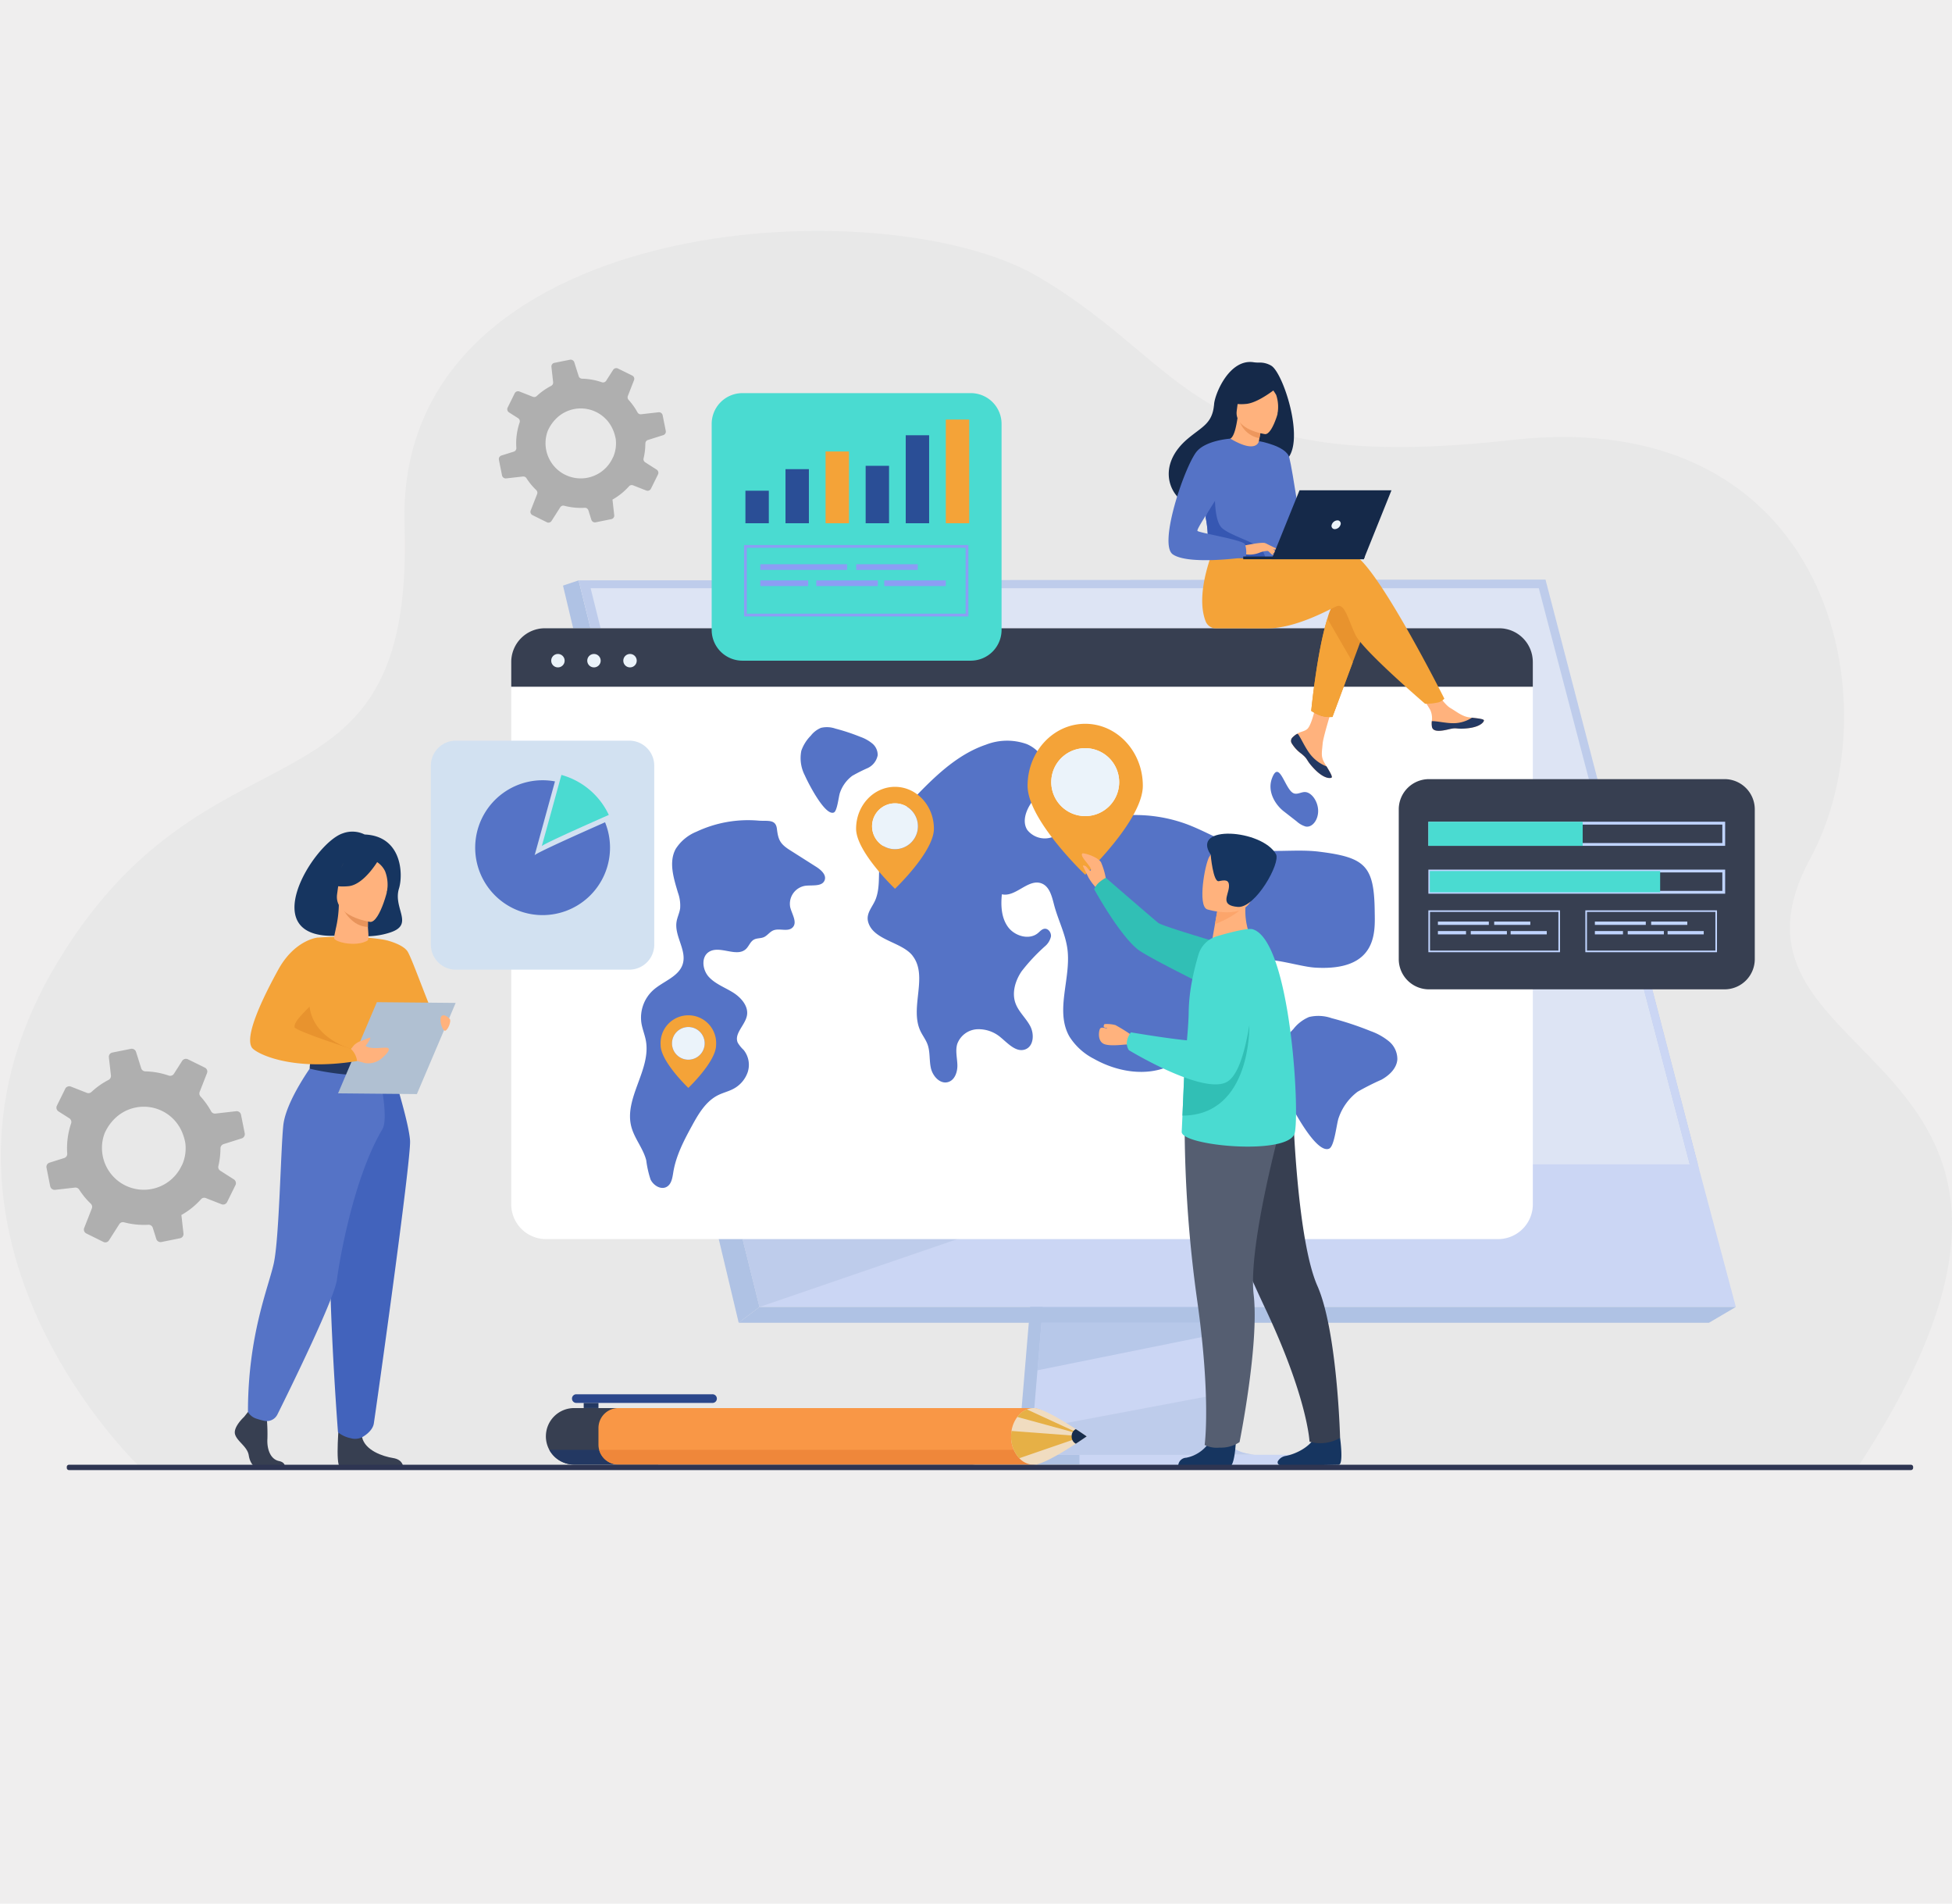 <svg xmlns="http://www.w3.org/2000/svg" xmlns:xlink="http://www.w3.org/1999/xlink" width="401" height="391" viewBox="0 0 401 391">
  <defs>
    <clipPath id="clip-path">
      <rect id="Rectángulo_363241" data-name="Rectángulo 363241" width="400.824" height="254.512" fill="none"/>
    </clipPath>
    <clipPath id="clip-path-3">
      <rect id="Rectángulo_363215" data-name="Rectángulo 363215" width="240.934" height="181.807" fill="none"/>
    </clipPath>
    <clipPath id="clip-path-4">
      <rect id="Rectángulo_363214" data-name="Rectángulo 363214" width="40.812" height="9.768" fill="none"/>
    </clipPath>
  </defs>
  <g id="Grupo_1033334" data-name="Grupo 1033334" transform="translate(8086 -10234)">
    <rect id="Rectángulo_361884" data-name="Rectángulo 361884" width="401" height="391" transform="translate(-8086 10234)" fill="#efeeee"/>
    <g id="Grupo_1028250" data-name="Grupo 1028250" transform="translate(-8085.824 10281.42)">
      <g id="Grupo_1028249" data-name="Grupo 1028249" clip-path="url(#clip-path)">
        <g id="Grupo_1028248" data-name="Grupo 1028248">
          <g id="Grupo_1028247" data-name="Grupo 1028247" clip-path="url(#clip-path)">
            <path id="Trazado_770720" data-name="Trazado 770720" d="M28.737,254.056S-21.19,207.179,10.573,152.028,85,124.612,82.932,60.421s98.11-69.706,130-51.094,31.694,41.03,97.52,33.613,78.4,54.411,61.276,85.922c-24.3,44.709,67.437,37.335,9.634,125.193Z" transform="translate(0 0)" fill="#e8e8e8"/>
            <g id="Grupo_1028246" data-name="Grupo 1028246" transform="translate(115.484 71.613)" opacity="0.5">
              <g id="Grupo_1028245" data-name="Grupo 1028245">
                <g id="Grupo_1028244" data-name="Grupo 1028244" clip-path="url(#clip-path-3)">
                  <path id="Trazado_770721" data-name="Trazado 770721" d="M374.531,231.809l-9.516,113.15s-1,6.859,4.1,6.871c8.389.02,41.753,0,41.753,0s-6.314-1.428-6.237-4.64c.09-3.787,11.122-116.451,11.122-116.451Z" transform="translate(-271.198 -170.066)" fill="#759be0"/>
                  <path id="Trazado_770722" data-name="Trazado 770722" d="M415.621,348.249c-1.65,0-33.516.1-41.686,0-3.56-.044-4.184-3.165-4.214-5.186a10.153,10.153,0,0,1,.108-1.684l.248-2.941.631-7.5.557-6.622.716-8.51.6-7.182,6.762-80.4,41.226-1.07s-4.646,47.149-7.933,81.47c-.367,3.824-.716,7.491-1.039,10.913q-.157,1.64-.3,3.2c-.3,3.247-.583,6.229-.826,8.862-.128,1.388-.246,2.677-.352,3.858-.42,4.628-.666,7.584-.668,8.146a4.759,4.759,0,0,0,.08.916c.677,3.606,5.471,3.724,6.09,3.724" transform="translate(-273.239 -168.538)" fill="#aec3ff"/>
                  <path id="Trazado_770723" data-name="Trazado 770723" d="M207.037,125.21l23.18,93.108,3.174,12.751,10.8,43.367H444.758L404.966,125.21Z" transform="translate(-203.824 -125.039)" fill="#aec3ff"/>
                  <path id="Trazado_770724" data-name="Trazado 770724" d="M204.645,125.21l-3.213,1.071,36.092,151.395,4.271-3.239Z" transform="translate(-201.433 -125.039)" fill="#759be0"/>
                  <path id="Trazado_770725" data-name="Trazado 770725" d="M264.385,388.738H463.722l5.5-3.239H268.657Z" transform="translate(-228.294 -236.101)" fill="#759be0"/>
                  <rect id="Rectángulo_363213" data-name="Rectángulo 363213" width="43.16" height="2.051" transform="translate(106.093 179.756)" fill="#aec3ff"/>
                  <g id="Grupo_1028243" data-name="Grupo 1028243" transform="translate(97.468 152.636)" opacity="0.7">
                    <g id="Grupo_1028242" data-name="Grupo 1028242" transform="translate(0 0)">
                      <g id="Grupo_1028241" data-name="Grupo 1028241" clip-path="url(#clip-path-4)">
                        <path id="Trazado_770726" data-name="Trazado 770726" d="M412.255,391.147l-.223,1.568-40.589,8.2.557-6.622.265-3.146Z" transform="translate(-371.442 -391.147)" fill="#759be0"/>
                      </g>
                    </g>
                  </g>
                  <path id="Trazado_770727" data-name="Trazado 770727" d="M415.621,428.855c-1.65,0-33.516.1-41.686,0-3.56-.044-4.184-3.165-4.214-5.186l40.4-7.6c-.42,4.628-.666,7.584-.668,8.146a4.758,4.758,0,0,0,.08.916c.677,3.606,5.471,3.724,6.09,3.724" transform="translate(-273.24 -249.144)" fill="#94b0ed"/>
                  <path id="Trazado_770728" data-name="Trazado 770728" d="M351.908,323.013,263.8,353.223,253,309.855Z" transform="translate(-223.438 -203.824)" fill="#94b0ed"/>
                  <path id="Trazado_770729" data-name="Trazado 770729" d="M207.036,125.21H404.965l31.871,119.931H236.9Z" transform="translate(-203.824 -125.039)" fill="#d2e0ff"/>
                  <path id="Trazado_770730" data-name="Trazado 770730" d="M436.947,245.013H435.29l-13.569-51.771L404.28,126.69H209.5l29.506,118.324-2.106.022L207.038,125.084l198.614-.172.174.662,17.435,66.91Z" transform="translate(-203.824 -124.911)" fill="#94b0ed"/>
                  <path id="Trazado_770731" data-name="Trazado 770731" d="M597.026,296.458l-1.6.214L581.5,243.532l1.539-.758Z" transform="translate(-363.603 -175.202)" fill="#aec3ff"/>
                </g>
              </g>
            </g>
            <path id="Trazado_770732" data-name="Trazado 770732" d="M114.672,236.559c-.33-.994,4.5,1.295,10.255-.634,4.96-1.662.487-4.9,1.751-9.008.9-2.924.616-10.782-7.051-11.1a5.676,5.676,0,0,0-4.506-.232c-6.056,2.011-18.65,22.406-.449,20.972" transform="translate(-44.893 -91.843)" fill="#163560"/>
            <path id="Trazado_770733" data-name="Trazado 770733" d="M136.366,270.382a20.12,20.12,0,0,0,2.05,3.1c1.593,1.995,9.952-2.74,9.231-3.1s-4.921-12.46-5.921-13.981-4.409-2.31-4.409-2.31Z" transform="translate(-58.186 -108.417)" fill="#f4a338"/>
            <path id="Trazado_770734" data-name="Trazado 770734" d="M85.739,424.121s-2.307,2.106-1.857,3.6,2.532,2.494,2.813,4.322,1.407,2.826,2.42,2.826h4.829s.745-1.287-1.055-1.675-2.48-2.536-2.367-4.531a35.159,35.159,0,0,0-.169-4.654l-3.826-.887Z" transform="translate(-35.766 -180.541)" fill="#373f51"/>
            <path id="Trazado_770735" data-name="Trazado 770735" d="M120.986,426.422s-.83,8.919.183,9.418l12.963-.026s0-1.5-2.082-1.828-5.739-1.551-6.359-4.267-4.7-3.3-4.7-3.3" transform="translate(-51.487 -181.949)" fill="#373f51"/>
            <path id="Trazado_770736" data-name="Trazado 770736" d="M103.768,263.84a51.613,51.613,0,0,0,0,5.991c.128,2.167,2.32,5.068,2.631,5.785.78,1.8,1.659,2.093,1.659,2.093l6.806,1.668,2.393.585,7.546-2.254s3.437-9.594,2.057-14.994a41.509,41.509,0,0,0-3.489-9.151s-5.128-1.153-14.176-.511Z" transform="translate(-44.24 -107.892)" fill="#f4a338"/>
            <path id="Trazado_770737" data-name="Trazado 770737" d="M102.7,278.229c.128,2.166,2.968,4.992,3.279,5.71.78,1.8,1.66,2.093,1.66,2.093l6.806,1.668,1.229-3.522s-9.944-2.612-8.345-11.816Z" transform="translate(-43.821 -116.213)" fill="#e8932e"/>
            <path id="Trazado_770738" data-name="Trazado 770738" d="M130.367,298.745s3.737,11.632,3.977,15.592S127.2,370.6,126.9,372.423c-.28,1.72-2.416,2.817-2.416,2.817a3.234,3.234,0,0,1-2.384.183,5.9,5.9,0,0,1-2.56-1.207s-2.908-37.3-1.109-50.625a211.019,211.019,0,0,0,1.821-24.847Z" transform="translate(-50.283 -127.471)" fill="#4263bc"/>
            <path id="Trazado_770739" data-name="Trazado 770739" d="M102.028,298.14s-5.7,7.648-6.232,12.819-.834,23.332-1.966,28.373-5.292,14.74-5.292,30.462a3.137,3.137,0,0,0,1.768,1.381,14.651,14.651,0,0,0,1.554.429,2.444,2.444,0,0,0,2.734-1.3c2.812-5.662,11.771-23.925,12.23-27.716.325-2.683,3.154-20.439,9.324-30.858,1.481-2.5-.909-12.449-.909-12.449Z" transform="translate(-37.778 -127.213)" fill="#5573c6"/>
            <path id="Trazado_770740" data-name="Trazado 770740" d="M127.9,295.613a7.835,7.835,0,0,1-4.481,1.247c-3.56.072-12.381-.908-12.381-.908a7.29,7.29,0,0,0-.376,2.251s10.774,2.718,17.016.4a3.946,3.946,0,0,0,.222-2.988" transform="translate(-47.217 -126.134)" fill="#233862"/>
            <path id="Trazado_770741" data-name="Trazado 770741" d="M131.568,298.564a1.637,1.637,0,1,1,1.624,1.838,1.743,1.743,0,0,1-1.624-1.838m.538,0a1.1,1.1,0,1,0,1.086-1.3,1.209,1.209,0,0,0-1.086,1.3" transform="translate(-56.138 -126.609)" fill="#fff"/>
            <path id="Trazado_770742" data-name="Trazado 770742" d="M120.826,295.036l16.193.151,7.968-18.726-16.193-.151Z" transform="translate(-51.555 -117.898)" fill="#b0c0d2"/>
            <path id="Trazado_770743" data-name="Trazado 770743" d="M124.519,292.006l1.187-1.459a4.168,4.168,0,0,1,1.386-.838c.583-.122,1.814-.832,1.933-.632s-.945,1.627-.945,1.627l-.054.007c1.222.92,4.309.108,4.69.483.462.455-.636,1.438-1.225,1.99a4.322,4.322,0,0,1-3.585,1.063c-.959-.3-2.47-.6-2.47-.6Z" transform="translate(-53.131 -123.331)" fill="#ffb27d"/>
            <path id="Trazado_770744" data-name="Trazado 770744" d="M159.428,281.76s-1.018-1.156-1.665-.6.17,3.285.787,3.006,1.233-2.066.879-2.405" transform="translate(-67.214 -119.903)" fill="#ffb27d"/>
            <path id="Trazado_770745" data-name="Trazado 770745" d="M103.067,253.2s-4.636.511-7.962,6.556c-2.623,4.766-7.108,13.553-5.416,16.035.743,1.09,7.864,4.967,21.6,2.751A4.153,4.153,0,0,0,109.964,276s-11.559-3.712-11.539-4.449c.037-1.4,1.562-2.6,8.018-9.062,1.755-1.756-3.376-9.292-3.376-9.292" transform="translate(-38.11 -108.036)" fill="#f4a338"/>
            <path id="Trazado_770746" data-name="Trazado 770746" d="M119.48,248.351c-.159-.214.046-.894.3-2.163a23.729,23.729,0,0,0,.613-4.925l.342.057,5.745.967s-.131,1.536-.135,2.983v.036c-.007,1.257.339,3.156-.085,3.4-2.177,1.276-6.169.463-6.781-.36" transform="translate(-50.957 -102.944)" fill="#ffb27d"/>
            <path id="Trazado_770747" data-name="Trazado 770747" d="M127.457,242.33s-.114,2.166-.118,3.613c-3.215-.077-4.93-3.2-5.627-4.58Z" transform="translate(-51.933 -102.986)" fill="#e8945b"/>
            <path id="Trazado_770748" data-name="Trazado 770748" d="M127.245,237.669s-7.532-1.073-6.791-5.753.267-7.97,5.107-7.483,5.489,2.421,5.622,4.042-1.96,9.352-3.938,9.194" transform="translate(-51.374 -95.742)" fill="#ffb27d"/>
            <path id="Trazado_770749" data-name="Trazado 770749" d="M127.408,224.254s-2.931,5.162-6.217,5.471-4.52-.754-4.52-.754a9.053,9.053,0,0,0,3.765-4.815s5.837-2.76,6.972.1" transform="translate(-49.782 -95.133)" fill="#163560"/>
            <path id="Trazado_770750" data-name="Trazado 770750" d="M134.386,225.335a4.718,4.718,0,0,1,1.885,2.025,7.66,7.66,0,0,1,.331,4.458s2.144-3.485.739-5.873c-1.49-2.532-2.955-.61-2.955-.61" transform="translate(-57.341 -95.85)" fill="#163560"/>
            <path id="Trazado_770751" data-name="Trazado 770751" d="M18.092,321.974l4.092-.461a.912.912,0,0,1,.859.411q.355.551.761,1.081a15.258,15.258,0,0,0,1.62,1.809.9.9,0,0,1,.222.991l-1.569,4.006a.884.884,0,0,0,.436,1.121l3.525,1.746a.874.874,0,0,0,1.121-.311l2.132-3.34a.877.877,0,0,1,.983-.38,15.926,15.926,0,0,0,4.99.5.906.906,0,0,1,.908.628l.722,2.3a.915.915,0,0,0,1.04.618l3.828-.775a.817.817,0,0,0,.221-.073.878.878,0,0,0,.49-.9l-.341-3.057-.085-.745a15.679,15.679,0,0,0,1.856-1.226,15.944,15.944,0,0,0,2.179-2.016.877.877,0,0,1,.979-.236l3.227,1.268a.91.91,0,0,0,1.148-.445l1.335-2.7.38-.773a.92.92,0,0,0-.327-1.187l-2.79-1.784a.875.875,0,0,1-.393-.955,15.826,15.826,0,0,0,.425-3.35,2.786,2.786,0,0,0,.009-.284.479.479,0,0,1,.006-.1.9.9,0,0,1,.633-.769l3.731-1.181a.636.636,0,0,0,.122-.048.914.914,0,0,0,.492-.99l-.766-3.817a.909.909,0,0,0-.991-.724l-4.267.483a.879.879,0,0,1-.881-.462,16.03,16.03,0,0,0-1.336-2.044q-.4-.524-.838-1a.924.924,0,0,1-.175-.959L49.31,298a.884.884,0,0,0-.43-1.115l-3.49-1.722a.923.923,0,0,0-1.191.33l-1.687,2.642a.907.907,0,0,1-1.055.374,15.861,15.861,0,0,0-4.814-.865.9.9,0,0,1-.849-.634l-1.063-3.363a.932.932,0,0,0-1.067-.631l-3.8.761a.891.891,0,0,0-.712.976l.018.179.4,3.551a.912.912,0,0,1-.492.916l0,0a15.8,15.8,0,0,0-2.36,1.5c-.4.309-.782.634-1.151.973a.894.894,0,0,1-.94.184l-3.275-1.287a.925.925,0,0,0-1.168.449l-1.717,3.474a.985.985,0,0,0-.088.306.92.92,0,0,0,.412.862l2.232,1.418a.921.921,0,0,1,.417.8.983.983,0,0,1-.046.25,15.8,15.8,0,0,0-.8,6.2.883.883,0,0,1-.62.912l-3.022.955a.9.9,0,0,0-.614,1.037l.017.089.743,3.721a.922.922,0,0,0,1.006.729m26.175-11.618a10.568,10.568,0,0,1,.556,1.89,8.316,8.316,0,0,1-.592,4.491c-.061.126-.126.249-.19.372a8.59,8.59,0,0,1-15.918-6.348,5.628,5.628,0,0,1,.314-.773,9.756,9.756,0,0,1,1.953-2.687,8.528,8.528,0,0,1,13.878,3.055" transform="translate(-6.959 -125.019)" fill="#afafaf"/>
            <path id="Trazado_770752" data-name="Trazado 770752" d="M179.943,70.522l3.444-.388a.768.768,0,0,1,.723.346q.3.464.64.909a12.942,12.942,0,0,0,1.364,1.523.758.758,0,0,1,.187.834l-1.321,3.372a.745.745,0,0,0,.367.944l2.967,1.469a.735.735,0,0,0,.943-.261l1.794-2.811a.737.737,0,0,1,.827-.32,13.386,13.386,0,0,0,4.2.418.762.762,0,0,1,.763.53l.608,1.935a.77.77,0,0,0,.875.52l3.222-.651a.687.687,0,0,0,.186-.062.738.738,0,0,0,.412-.755l-.287-2.572-.071-.627a13.281,13.281,0,0,0,1.563-1.033,13.431,13.431,0,0,0,1.833-1.7.74.74,0,0,1,.824-.2l2.715,1.067a.765.765,0,0,0,.966-.374l1.124-2.269.32-.651a.776.776,0,0,0-.276-1l-2.348-1.5a.738.738,0,0,1-.331-.8,13.307,13.307,0,0,0,.358-2.82,2.227,2.227,0,0,0,.007-.239.421.421,0,0,1,.005-.08.756.756,0,0,1,.533-.647l3.14-.994a.564.564,0,0,0,.1-.041.768.768,0,0,0,.415-.832l-.645-3.213a.765.765,0,0,0-.834-.609l-3.592.406a.739.739,0,0,1-.741-.389,13.547,13.547,0,0,0-1.125-1.72q-.338-.441-.706-.845a.78.78,0,0,1-.147-.807l1.268-3.242a.743.743,0,0,0-.362-.938l-2.937-1.449a.778.778,0,0,0-1,.278l-1.42,2.224a.764.764,0,0,1-.889.315,13.367,13.367,0,0,0-4.052-.728.758.758,0,0,1-.714-.533l-.894-2.831a.786.786,0,0,0-.9-.531l-3.2.641a.75.75,0,0,0-.6.822l.015.151.334,2.989a.765.765,0,0,1-.415.771l0,0a13.292,13.292,0,0,0-1.987,1.262c-.339.26-.658.533-.968.819a.752.752,0,0,1-.792.155l-2.756-1.083a.778.778,0,0,0-.983.377l-1.445,2.924a.847.847,0,0,0-.075.257.775.775,0,0,0,.347.725l1.879,1.194a.775.775,0,0,1,.351.674.829.829,0,0,1-.039.211,13.307,13.307,0,0,0-.676,5.218.749.749,0,0,1-.4.718.788.788,0,0,1-.119.049l-2.544.8a.762.762,0,0,0-.517.873l.014.075.625,3.133a.776.776,0,0,0,.847.613m22.031-9.779a8.9,8.9,0,0,1,.467,1.591,7,7,0,0,1-.5,3.78c-.052.106-.105.21-.16.313a7.23,7.23,0,0,1-13.4-5.343,4.786,4.786,0,0,1,.264-.65,8.226,8.226,0,0,1,1.644-2.262,7.178,7.178,0,0,1,11.681,2.571" transform="translate(-76.139 -19.685)" fill="#afafaf"/>
            <path id="Trazado_770753" data-name="Trazado 770753" d="M392.746,149.687V260.476a7.141,7.141,0,0,1-6.931,7.333h-196a7.141,7.141,0,0,1-6.931-7.333V149.687a7.14,7.14,0,0,1,6.931-7.333h196a7.14,7.14,0,0,1,6.931,7.333" transform="translate(-78.033 -60.741)" fill="#fff"/>
            <path id="Trazado_770754" data-name="Trazado 770754" d="M392.746,149.285v5.077H182.881v-5.077a6.931,6.931,0,0,1,6.931-6.931h196a6.931,6.931,0,0,1,6.931,6.931" transform="translate(-78.033 -60.741)" fill="#373f51"/>
            <path id="Trazado_770755" data-name="Trazado 770755" d="M319.81,226.8c3.276,4.2-.646,10.651,1.614,15.451.432.917,1.078,1.733,1.438,2.681.6,1.566.35,3.318.718,4.95s1.85,3.311,3.49,2.875c1.421-.378,1.992-2.086,1.952-3.532s-.447-2.929-.024-4.316a4.613,4.613,0,0,1,4.02-3.009,6.967,6.967,0,0,1,4.931,1.7c1.5,1.238,3.15,3.1,4.994,2.442,1.767-.63,1.911-3.139,1.046-4.781s-2.373-2.929-3.015-4.666c-.808-2.185-.065-4.673,1.246-6.606a38.343,38.343,0,0,1,4.788-5.127,3.69,3.69,0,0,0,1.233-2c.1-.789-.534-1.7-1.335-1.6-.54.071-.916.539-1.332.885-1.8,1.5-4.792.619-6.163-1.27s-1.487-4.387-1.25-6.7c2.819.658,5.374-3.229,8.1-2.251,1.705.613,2.174,2.7,2.628,4.432.807,3.078,2.345,5.974,2.745,9.128.764,6.013-2.607,12.618.4,17.907a12.835,12.835,0,0,0,5.027,4.573c4.781,2.7,10.873,3.745,15.818,1.35,5.7-2.763,11.11-9.232,11.155-9.62.561-4.832-.164-7.768.708-9.265,3.283-5.637,13.065-1.472,17.782-1.19,13.021.777,12.271-7.63,12.229-11.52-.1-9.4-1.927-11.119-11.4-12.292-4.961-.614-10.074.388-14.957-.676-4.275-.932-8.033-3.374-12.119-4.924a30.607,30.607,0,0,0-23.468.865,19.037,19.037,0,0,1-4.822,1.894,4.567,4.567,0,0,1-4.617-1.646c-1.088-1.727-.253-4.006.918-5.68s2.7-3.226,3.09-5.221c.54-2.77-1.463-5.6-4.1-6.71a11.982,11.982,0,0,0-8.406.125c-4.955,1.68-9.034,5.186-12.708,8.862-4.354,4.355-8.522,9.476-9.131,15.555-.24,2.392.091,4.866-.745,7.173-.625,1.725-2.164,3.02-1.563,4.936,1.151,3.673,6.877,3.978,9.091,6.812" transform="translate(-132.522 -77.924)" fill="#5573c6"/>
            <path id="Trazado_770756" data-name="Trazado 770756" d="M457.741,201.967l2.581,2.011a4.7,4.7,0,0,0,1.853,1.053c1.366.251,2.62-1.4,2.548-3.352s-1.451-3.788-2.805-3.731c-.838.036-1.683.67-2.469.117-1.643-1.156-2.755-6.756-4.195-2.971-1.068,2.809.756,5.57,2.486,6.872" transform="translate(-194.115 -82.692)" fill="#5573c6"/>
            <path id="Trazado_770757" data-name="Trazado 770757" d="M258.281,217.263l5.411,3.436c1,.636,2.146,1.656,1.729,2.754-.521,1.367-2.544.949-4.014,1.145a3.743,3.743,0,0,0-3.055,4.4c.357,1.445,1.543,3.14.463,4.18-.978.941-2.7.057-3.958.587-.745.314-1.213,1.084-1.959,1.395-.638.266-1.4.161-2.007.493-.752.413-1.015,1.354-1.642,1.935-1.9,1.762-5.32-.792-7.545.553-1.7,1.026-1.413,3.688-.087,5.15s3.289,2.163,4.972,3.211,3.237,2.827,2.872,4.753c-.378,1.993-2.713,3.729-1.878,5.582a6.737,6.737,0,0,0,1.185,1.456,4.875,4.875,0,0,1,.855,4.566,6.13,6.13,0,0,1-3.155,3.545c-.931.461-1.958.711-2.891,1.17-2.528,1.242-4.044,3.814-5.383,6.262-1.665,3.041-3.306,6.175-3.86,9.585-.184,1.129-.359,2.458-1.375,3.015-1.191.654-2.72-.308-3.3-1.524a20.561,20.561,0,0,1-.882-3.92c-.615-2.454-2.434-4.483-3.071-6.931-1.524-5.856,4.069-11.673,3-17.626-.222-1.242-.731-2.424-.926-3.671a7.628,7.628,0,0,1,2.47-6.781c2.042-1.8,5.194-2.713,6.012-5.285.9-2.837-1.723-5.763-1.264-8.7.147-.941.605-1.815.738-2.757a7.7,7.7,0,0,0-.447-3.231c-.877-2.957-1.94-6.261-.467-8.979a9.081,9.081,0,0,1,4.265-3.544,24.9,24.9,0,0,1,12.749-2.276c1.833.147,3.532-.367,3.78,1.673.267,2.207.6,3.068,2.66,4.378" transform="translate(-96.193 -90.085)" fill="#5573c6"/>
            <path id="Trazado_770758" data-name="Trazado 770758" d="M297.1,187.8a33.981,33.981,0,0,1,3.168-1.6,3.651,3.651,0,0,0,2.1-2.659,3.038,3.038,0,0,0-1.108-2.407,8.063,8.063,0,0,0-2.405-1.346,42.036,42.036,0,0,0-5.172-1.713,5.284,5.284,0,0,0-2.97-.154,5.134,5.134,0,0,0-2.085,1.606,8.246,8.246,0,0,0-1.943,3.086,7.717,7.717,0,0,0,.726,5.093c.573,1.327,4.127,8.384,5.954,7.6.716-.31.979-3.366,1.269-4.1a7.248,7.248,0,0,1,2.469-3.4" transform="translate(-122.241 -75.85)" fill="#5573c6"/>
            <path id="Trazado_770759" data-name="Trazado 770759" d="M473.819,296.805a52.911,52.911,0,0,1,4.928-2.49c1.612-.891,3.121-2.323,3.263-4.136a4.723,4.723,0,0,0-1.724-3.744,12.53,12.53,0,0,0-3.741-2.094,65.387,65.387,0,0,0-8.046-2.665,8.222,8.222,0,0,0-4.62-.238,7.99,7.99,0,0,0-3.244,2.5,12.834,12.834,0,0,0-3.023,4.8c-.751,2.618.048,5.42,1.13,7.924.892,2.063,6.421,13.042,9.262,11.814,1.114-.481,1.523-5.236,1.973-6.374a11.276,11.276,0,0,1,3.842-5.293" transform="translate(-195.131 -119.981)" fill="#5573c6"/>
            <path id="Trazado_770760" data-name="Trazado 770760" d="M197.207,152.947a1.378,1.378,0,1,1,1.378,1.378,1.378,1.378,0,0,1-1.378-1.378" transform="translate(-84.146 -64.673)" fill="#ebf3fa"/>
            <path id="Trazado_770761" data-name="Trazado 770761" d="M210.123,152.947a1.378,1.378,0,1,1,1.378,1.378,1.378,1.378,0,0,1-1.378-1.378" transform="translate(-89.657 -64.673)" fill="#ebf3fa"/>
            <path id="Trazado_770762" data-name="Trazado 770762" d="M223.038,152.947a1.378,1.378,0,1,1,1.378,1.378,1.378,1.378,0,0,1-1.378-1.378" transform="translate(-95.167 -64.673)" fill="#ebf3fa"/>
            <path id="Trazado_770763" data-name="Trazado 770763" d="M306.45,207.771c0,4.746,7.992,12.334,7.992,12.334s7.993-7.587,7.993-12.334-3.579-8.6-7.993-8.6-7.992,3.849-7.992,8.6m3.283-.5a4.71,4.71,0,1,1,4.71,4.71,4.717,4.717,0,0,1-4.71-4.71" transform="translate(-130.758 -84.986)" fill="#f4a338"/>
            <path id="Trazado_770764" data-name="Trazado 770764" d="M312.176,209.784a4.709,4.709,0,1,1,4.71,4.71,4.709,4.709,0,0,1-4.71-4.71" transform="translate(-133.202 -87.503)" fill="#ebf3fa"/>
            <path id="Trazado_770765" data-name="Trazado 770765" d="M236.407,287.133c0,3.381,5.695,8.788,5.695,8.788s5.7-5.406,5.7-8.788a5.71,5.71,0,1,0-11.39,0m2.339-.359a3.356,3.356,0,1,1,3.356,3.356,3.362,3.362,0,0,1-3.356-3.356" transform="translate(-100.872 -119.903)" fill="#f4a338"/>
            <path id="Trazado_770766" data-name="Trazado 770766" d="M240.487,288.567a3.356,3.356,0,1,1,3.356,3.356,3.356,3.356,0,0,1-3.356-3.356" transform="translate(-102.613 -121.696)" fill="#ebf3fa"/>
            <path id="Trazado_770767" data-name="Trazado 770767" d="M194.856,229.66H159.208a5.134,5.134,0,0,1-5.119-5.119v-36.8a5.134,5.134,0,0,1,5.119-5.119h35.647a5.134,5.134,0,0,1,5.119,5.119v36.8a5.134,5.134,0,0,1-5.119,5.119" transform="translate(-65.748 -77.923)" fill="#d2e1f1"/>
            <path id="Trazado_770768" data-name="Trazado 770768" d="M197.651,210.665a13.849,13.849,0,1,1-11.309-13.621c-1.73,6.3-4.025,14.65-4.179,15.171.286-.449,8.712-4.227,14.467-6.773a13.779,13.779,0,0,1,1.02,5.223" transform="translate(-72.51 -83.976)" fill="#5573c6"/>
            <path id="Trazado_770769" data-name="Trazado 770769" d="M207.592,203.116c-5.082,2.239-13.5,5.992-13.769,6.417.146-.5,2.474-8.959,4.034-14.633a15.222,15.222,0,0,1,9.735,8.216" transform="translate(-82.702 -83.161)" fill="#4adbd1"/>
            <path id="Trazado_770770" data-name="Trazado 770770" d="M307.952,113.071H261a6.322,6.322,0,0,1-6.3-6.3V64.42a6.322,6.322,0,0,1,6.3-6.3h46.951a6.322,6.322,0,0,1,6.3,6.3v42.347a6.322,6.322,0,0,1-6.3,6.3" transform="translate(-108.676 -24.797)" fill="#4adbd1"/>
            <path id="Trazado_770771" data-name="Trazado 770771" d="M312.385,127.21H266.3V112.546h46.084Zm-45.519-.565h44.953V113.111H266.866Z" transform="translate(-113.627 -48.022)" fill="#8c9df4"/>
            <rect id="Rectángulo_363216" data-name="Rectángulo 363216" width="17.826" height="1.162" transform="translate(156.013 68.465)" fill="#8c9df4"/>
            <rect id="Rectángulo_363217" data-name="Rectángulo 363217" width="12.648" height="1.162" transform="translate(175.716 68.465)" fill="#8c9df4"/>
            <rect id="Rectángulo_363218" data-name="Rectángulo 363218" width="9.838" height="1.162" transform="translate(156.013 71.784)" fill="#8c9df4"/>
            <rect id="Rectángulo_363219" data-name="Rectángulo 363219" width="12.648" height="1.162" transform="translate(167.515 71.784)" fill="#8c9df4"/>
            <rect id="Rectángulo_363220" data-name="Rectángulo 363220" width="12.648" height="1.162" transform="translate(181.473 71.784)" fill="#8c9df4"/>
            <rect id="Rectángulo_363221" data-name="Rectángulo 363221" width="4.806" height="6.682" transform="translate(152.957 53.366)" fill="#2a4e96"/>
            <rect id="Rectángulo_363222" data-name="Rectángulo 363222" width="4.807" height="11.111" transform="translate(161.189 48.936)" fill="#2a4e96"/>
            <rect id="Rectángulo_363223" data-name="Rectángulo 363223" width="4.806" height="14.741" transform="translate(169.423 45.307)" fill="#f4a338"/>
            <rect id="Rectángulo_363224" data-name="Rectángulo 363224" width="4.807" height="11.796" transform="translate(177.655 48.252)" fill="#2a4e96"/>
            <rect id="Rectángulo_363225" data-name="Rectángulo 363225" width="4.806" height="18.073" transform="translate(185.889 41.975)" fill="#2a4e96"/>
            <rect id="Rectángulo_363226" data-name="Rectángulo 363226" width="4.806" height="21.297" transform="translate(194.122 38.75)" fill="#f4a338"/>
            <path id="Trazado_770772" data-name="Trazado 770772" d="M567.843,239.584H507.09a6.21,6.21,0,0,1-6.192-6.192V202.6a6.21,6.21,0,0,1,6.192-6.192h60.753a6.21,6.21,0,0,1,6.192,6.192v30.791a6.21,6.21,0,0,1-6.192,6.192" transform="translate(-213.727 -83.806)" fill="#373f51"/>
            <path id="Trazado_770773" data-name="Trazado 770773" d="M538.554,252.007H511.512v-8.6h27.042Zm-26.71-.332h26.378v-7.941H511.844Z" transform="translate(-218.256 -103.857)" fill="#c0d4ff"/>
            <rect id="Rectángulo_363227" data-name="Rectángulo 363227" width="10.46" height="0.682" transform="translate(295.215 141.858)" fill="#c0d4ff"/>
            <rect id="Rectángulo_363228" data-name="Rectángulo 363228" width="7.422" height="0.682" transform="translate(306.777 141.858)" fill="#c0d4ff"/>
            <rect id="Rectángulo_363229" data-name="Rectángulo 363229" width="5.773" height="0.682" transform="translate(295.215 143.806)" fill="#c0d4ff"/>
            <rect id="Rectángulo_363230" data-name="Rectángulo 363230" width="7.422" height="0.682" transform="translate(301.964 143.806)" fill="#c0d4ff"/>
            <rect id="Rectángulo_363231" data-name="Rectángulo 363231" width="7.422" height="0.682" transform="translate(310.155 143.806)" fill="#c0d4ff"/>
            <path id="Trazado_770774" data-name="Trazado 770774" d="M594.8,252.007H567.755v-8.6H594.8Zm-26.71-.332h26.377v-7.941H568.086Z" transform="translate(-242.254 -103.857)" fill="#c0d4ff"/>
            <rect id="Rectángulo_363232" data-name="Rectángulo 363232" width="10.46" height="0.682" transform="translate(327.46 141.858)" fill="#c0d4ff"/>
            <rect id="Rectángulo_363233" data-name="Rectángulo 363233" width="7.422" height="0.682" transform="translate(339.022 141.858)" fill="#c0d4ff"/>
            <rect id="Rectángulo_363234" data-name="Rectángulo 363234" width="5.773" height="0.682" transform="translate(327.46 143.806)" fill="#c0d4ff"/>
            <rect id="Rectángulo_363235" data-name="Rectángulo 363235" width="7.422" height="0.682" transform="translate(334.209 143.806)" fill="#c0d4ff"/>
            <rect id="Rectángulo_363236" data-name="Rectángulo 363236" width="7.422" height="0.682" transform="translate(342.4 143.806)" fill="#c0d4ff"/>
            <path id="Trazado_770775" data-name="Trazado 770775" d="M572.479,233.77H511.512v-4.944h60.967Zm-60.388-.578H571.9V229.4H512.091Z" transform="translate(-218.256 -97.637)" fill="#c0d4ff"/>
            <rect id="Rectángulo_363237" data-name="Rectángulo 363237" width="47.324" height="4.365" transform="translate(293.545 131.478)" fill="#4adbd1"/>
            <path id="Trazado_770776" data-name="Trazado 770776" d="M572.479,216.623H511.512v-4.944h60.967Zm-60.388-.578H571.9v-3.787H512.091Z" transform="translate(-218.256 -90.321)" fill="#c0d4ff"/>
            <rect id="Rectángulo_363238" data-name="Rectángulo 363238" width="31.701" height="4.944" transform="translate(293.256 121.358)" fill="#4adbd1"/>
            <path id="Trazado_770777" data-name="Trazado 770777" d="M462.556,174.992a.982.982,0,0,0-.175,1.05l0,.005a6.528,6.528,0,0,0,2.062,2.262c.124.1.235.191.331.276.026.022.051.044.075.067l.057.052c.906.835.565,1.027,2.194,2.722,1.857,1.932,3.135,1.967,3.5,1.791.308-.15-.318-1.175-1.01-2.326-.033-.056-.066-.112-.1-.168-.092-.153-.183-.308-.275-.463-.812-1.386-.6-2.036-.411-4.1.156-1.676,2.608-9.364,2.608-9.364l-3.559-.613s-1.072,6.122-2.252,7.065c-.632.5-1.338.509-1.945.881-.042.026-.085.052-.126.08a4.662,4.662,0,0,0-.974.783" transform="translate(-197.259 -70.909)" fill="#ffb27d"/>
            <path id="Trazado_770778" data-name="Trazado 770778" d="M462.556,180.966a.982.982,0,0,0-.175,1.05l0,.005a7.565,7.565,0,0,0,2.066,2.255c.123.1.232.2.327.283.026.022.051.044.075.067l.057.052c.906.835.565,1.027,2.194,2.722,1.857,1.932,3.135,1.967,3.5,1.791.308-.15-.318-1.175-1.01-2.326a7.911,7.911,0,0,1-3.31-2.439c-1.077-1.375-1.809-3.127-2.542-4.2l-.209-.039a4.663,4.663,0,0,0-.974.783" transform="translate(-197.259 -76.882)" fill="#233862"/>
            <path id="Trazado_770779" data-name="Trazado 770779" d="M510.672,171.964c.22,1.1,1.785.915,3.534.488s1.334.081,3.823-.195,3.244-1.2,3.32-1.574c.068-.329-1.162-.444-2.481-.6-.166-.018-.333-.039-.5-.06-1.49-.187-2.581-1.148-3.934-1.938-1.281-.748-3.194-3.794-3.194-3.794l-3.414.271s1.792,2.721,2.485,3.9a4.127,4.127,0,0,1,.335,2.327,4.377,4.377,0,0,0,.026,1.168" transform="translate(-216.683 -70.103)" fill="#ffb27d"/>
            <path id="Trazado_770780" data-name="Trazado 770780" d="M516.286,176.763c1.749-.428,1.333.081,3.823-.195s3.244-1.2,3.32-1.574c.068-.329-1.162-.445-2.481-.6l-.012.025a7.024,7.024,0,0,1-3.565,1.108c-1.689.041-3.478-.443-4.644-.424a4.382,4.382,0,0,0,.026,1.168c.22,1.1,1.785.915,3.534.488" transform="translate(-218.762 -74.413)" fill="#233862"/>
            <path id="Trazado_770781" data-name="Trazado 770781" d="M481.252,135.522l-3.192,8.588-4.167,11.213a6.747,6.747,0,0,1-2.214-.2,9.615,9.615,0,0,1-2.141-1.042s1.157-12.04,3.315-18.951a12.314,12.314,0,0,1,1.857-4.017c3.346-3.954,6.54,4.412,6.54,4.412" transform="translate(-200.346 -55.49)" fill="#e8932e"/>
            <path id="Trazado_770782" data-name="Trazado 770782" d="M461.334,114.528c-1.817-.586-6.557-.009-11.7.921a3.487,3.487,0,0,1-3.6-1.626L433.1,112.813s-4.269,9.469-1.932,15.5a2.269,2.269,0,0,0,2.261,1.459h0s7.819.011,10.32.011c6.435,0,13.618-4.423,14.548-4.609,1.521-.3,2.129,2.738,3.65,5.932s14.3,14.146,14.3,14.146a11.257,11.257,0,0,0,2.775-.284,2.736,2.736,0,0,0,1.192-.752s-14.157-28.167-18.873-29.688" transform="translate(-183.673 -48.136)" fill="#f4a338"/>
            <path id="Trazado_770783" data-name="Trazado 770783" d="M439.546,47.73a4.591,4.591,0,0,0-2.472-.643,6.867,6.867,0,0,1-1.193-.072c-4.939-.724-7.913,6.449-8.087,8.616-.319,3.979-2.425,4.586-5.387,7.078-5.941,5-4.2,10.8-.951,12.961,1.949,1.295,5.385,0,5.385,0,.048.034,9.4-5.226,14-7.763,6.908-.982,1.476-18.525-1.3-20.177" transform="translate(-178.56 -20.039)" fill="#152949"/>
            <path id="Trazado_770784" data-name="Trazado 770784" d="M446.062,74.336a6.088,6.088,0,0,1-3.8.116c-1.439-.636-2.529-3-2.508-3,.655-.03,1.373-.6,1.927-4.357l.279.1,4.686,1.686s-.34,1.5-.56,2.935c-.185,1.2-.284,2.354-.028,2.524" transform="translate(-187.639 -28.627)" fill="#ffb27d"/>
            <path id="Trazado_770785" data-name="Trazado 770785" d="M448.291,68.951s-.187.811-.46,2.327a5.292,5.292,0,0,1-4.226-4.013Z" transform="translate(-189.281 -28.701)" fill="#ed975d"/>
            <path id="Trazado_770786" data-name="Trazado 770786" d="M448.639,64.416s-6.411-.861-5.815-4.845.173-6.779,4.291-6.4,4.685,2.02,4.809,3.4-1.6,7.966-3.286,7.845" transform="translate(-188.931 -22.673)" fill="#ffb27d"/>
            <path id="Trazado_770787" data-name="Trazado 770787" d="M450.322,54.125s-4.1,3.537-6.9,3.822-3.849-.611-3.849-.611a10.9,10.9,0,0,0,2.635-3.571,1.963,1.963,0,0,1,1.618-1.157c1.994-.173,5.773-.251,6.491,1.517" transform="translate(-187.562 -22.411)" fill="#152949"/>
            <path id="Trazado_770788" data-name="Trazado 770788" d="M453.845,54.194a10.1,10.1,0,0,1,1.8,2.312,7.758,7.758,0,0,1,.21,4.126s2.14-4.159.928-6.181c-1.284-2.143-2.943-.257-2.943-.257" transform="translate(-193.65 -22.797)" fill="#152949"/>
            <path id="Trazado_770789" data-name="Trazado 770789" d="M447.367,86.911c-.194,12.979-.054,10.267-1.473,11.5a5.459,5.459,0,0,1-2.57.557c-3.98.264-10.975-.392-11.242-1.127-.918-2.545-.269-3.336-1.035-7.232-.08-.414-.178-.862-.294-1.351-.639-2.676-1.26-3.586,1-7.885,2.055-3.894,4.189-7.055,4.381-6.941,5.421,3.217,5.858.513,5.858.513s5.466,5.637,5.371,11.967" transform="translate(-183.544 -31.757)" fill="#5573c6"/>
            <path id="Trazado_770790" data-name="Trazado 770790" d="M478.06,147.889,473.893,159.1a6.738,6.738,0,0,1-2.214-.2,9.625,9.625,0,0,1-2.141-1.042s1.157-12.04,3.315-18.952Z" transform="translate(-200.346 -59.269)" fill="#f4a338"/>
            <path id="Trazado_770791" data-name="Trazado 770791" d="M450.8,75.326s5.577.945,6.232,3.347,2.81,16.977,2.81,16.977-1.573,1.535-2.882.226-4.122-13.637-4.122-13.637Z" transform="translate(-192.352 -32.141)" fill="#5573c6"/>
            <path id="Trazado_770792" data-name="Trazado 770792" d="M443.984,106.986c-3.981.264-10.976-.392-11.242-1.127-.918-2.545-.27-3.336-1.036-7.232l1.919-5.4s-.317,6.019,1.458,7.6,7.268,3.056,8.131,4.38a4.841,4.841,0,0,1,.769,1.782" transform="translate(-184.203 -39.777)" fill="#3657b2"/>
            <path id="Trazado_770793" data-name="Trazado 770793" d="M445.167,112.361s3.926-.874,4.56-.526a9.227,9.227,0,0,1,2.376,2.059c.194.442-1.41-.335-1.932-.475a4.624,4.624,0,0,0-1.668.365,5.545,5.545,0,0,1-2.989.3Z" transform="translate(-189.947 -47.683)" fill="#ffb27d"/>
            <path id="Trazado_770794" data-name="Trazado 770794" d="M431.115,74.428s-5.272.325-7.1,2.87c-2.569,3.583-7.665,18.853-4.744,20.89,3.289,2.293,14.97.6,14.97.6a4.745,4.745,0,0,0-.152-2.7c-.541-.879-9.33-2.3-9.735-2.7s5.07-7.909,5.07-9.127,1.688-9.833,1.688-9.833" transform="translate(-178.525 -31.757)" fill="#5573c6"/>
            <path id="Trazado_770795" data-name="Trazado 770795" d="M453.452,113.8a7.585,7.585,0,0,0,1.093,1.188.8.8,0,0,0,.444.095l-.554-1Z" transform="translate(-193.482 -48.558)" fill="#ffb27d"/>
            <path id="Trazado_770796" data-name="Trazado 770796" d="M453.121,111.9l2.392,1.162a.426.426,0,0,1-.4.153,5.719,5.719,0,0,1-1.038-.285Z" transform="translate(-193.341 -47.745)" fill="#ffb27d"/>
            <path id="Trazado_770797" data-name="Trazado 770797" d="M470.151,116.659H445.167v.552h24.762Z" transform="translate(-189.947 -49.777)" fill="#152949"/>
            <path id="Trazado_770798" data-name="Trazado 770798" d="M455.358,107.087h18.92l5.691-14.153H461.078Z" transform="translate(-194.295 -39.654)" fill="#152949"/>
            <path id="Trazado_770799" data-name="Trazado 770799" d="M478.66,104.607a.655.655,0,0,0-.643-.9,1.289,1.289,0,0,0-1.159.9.655.655,0,0,0,.642.9,1.291,1.291,0,0,0,1.159-.9" transform="translate(-203.454 -44.25)" fill="#ebf3fa"/>
            <path id="Trazado_770800" data-name="Trazado 770800" d="M367.9,189.312c0,7.03,11.838,18.267,11.838,18.267s11.838-11.238,11.838-18.267-5.3-12.73-11.838-12.73-11.838,5.7-11.838,12.73m4.863-.746a6.975,6.975,0,1,1,6.976,6.976,6.988,6.988,0,0,1-6.976-6.976" transform="translate(-156.98 -75.345)" fill="#f4a338"/>
            <path id="Trazado_770801" data-name="Trazado 770801" d="M376.386,192.293a6.976,6.976,0,1,1,6.975,6.976,6.976,6.976,0,0,1-6.975-6.976" transform="translate(-160.599 -79.073)" fill="#ebf3fa"/>
            <path id="Trazado_770802" data-name="Trazado 770802" d="M392.411,229.208a14.764,14.764,0,0,0-1.131-4.376c-.767-1.21-3.667-1.988-3.85-1.81-.568.55,1.677,2.5,1.765,3.211s-1.14.221-.55,1.618a10.907,10.907,0,0,0,2.139,2.71Z" transform="translate(-165.272 -95.15)" fill="#ffb27d"/>
            <path id="Trazado_770803" data-name="Trazado 770803" d="M392.9,232.61c1.058-.83,1.283-.814,1.283-.814s9.783,8.475,10.735,9.23,15.646,5.015,15.646,5.015l2.335,11.944s-19.881-9.6-22.257-11.563c-3.926-3.238-8.879-12.3-8.879-12.3a3.746,3.746,0,0,1,1.138-1.512" transform="translate(-167.16 -98.904)" fill="#31bfb5"/>
            <path id="Trazado_770804" data-name="Trazado 770804" d="M433.724,432.162s-.169,4.083-.952,5.075l-10.9.063a1.706,1.706,0,0,1,1.63-1.658,7.315,7.315,0,0,0,5.3-4.179c1.215-2.649,4.931.7,4.931.7" transform="translate(-180.005 -183.664)" fill="#163560"/>
            <path id="Trazado_770805" data-name="Trazado 770805" d="M470.325,431.182s.76,5.424-.272,5.518c-.138.013-4.394.081-6.238.112-2.168.036-5.73-.04-5.73-.04a.567.567,0,0,1-.514-.852,2.285,2.285,0,0,1,1.638-1.051c1.9-.366,5.064-1.761,6.174-4.3,1.167-2.67,4.941.612,4.941.612" transform="translate(-195.206 -183.272)" fill="#163560"/>
            <path id="Trazado_770806" data-name="Trazado 770806" d="M432.659,327.742a170.227,170.227,0,0,0,6.341,17c1.39,3.31,3.209,7.428,5.382,12.034,8.69,18.425,9.066,27.3,9.066,27.3a7.62,7.62,0,0,0,3.06.28,8.237,8.237,0,0,0,3.221-1.044s-.563-21.931-4.668-31.229-4.941-34.742-4.941-34.742Z" transform="translate(-184.61 -135.408)" fill="#373f51"/>
            <path id="Trazado_770807" data-name="Trazado 770807" d="M424.164,319.556a264.625,264.625,0,0,0,2.6,36.6c2.843,20.173,1.514,29.554,1.514,29.554a5.665,5.665,0,0,0,3.071.54,6.891,6.891,0,0,0,4.1-1.132s4.068-20.179,2.9-30.276,5.571-34.646,5.571-34.646Z" transform="translate(-180.983 -136.35)" fill="#555e71"/>
            <path id="Trazado_770808" data-name="Trazado 770808" d="M441.756,246.45l-3.211,2.378-4.641-.977c.064-.423.371-2.177.65-3.766l.049-.279c.239-1.352.445-2.513.445-2.513l4.335-2.16,1.616-.8c0,.028-.126,1.5-.142,1.715a13.877,13.877,0,0,0,.9,6.407" transform="translate(-185.141 -101.692)" fill="#ffb27d"/>
            <path id="Trazado_770809" data-name="Trazado 770809" d="M446.353,291.944c-1.05,4.8-23.521,2.694-23.228-.237.011-.1.07-1.454.151-3.283.17-3.956.43-10.137.464-10.621,0-.008,0-.017,0-.025.4-4.082.793-8.074.818-10.681a37.082,37.082,0,0,1,.748-6.673c.382-1.937.852-3.7,1.26-5.067a5.6,5.6,0,0,1,3.283-3.6,4.943,4.943,0,0,1,.545-.19c2.644-.768,6.3-1.717,7.295-1.426,2.685.79,4.682,5.519,6.094,11.546,2.644,11.282,3.255,27.125,2.568,30.255" transform="translate(-180.541 -106.71)" fill="#4adbd1"/>
            <path id="Trazado_770810" data-name="Trazado 770810" d="M441.015,240.708c-.952,1.821-4.5,3.4-5.978,3.975.017-.093.034-.187.05-.279.238-1.351.445-2.513.445-2.513l4.334-2.16c.959-.015,1.542.228,1.149.977" transform="translate(-185.625 -102.29)" fill="#fca56b"/>
            <path id="Trazado_770811" data-name="Trazado 770811" d="M431.5,233.479s7.819,2.439,9.263-2.454,3.426-7.873-1.5-9.638-6.457-.185-7.337,1.331-2.419,10-.421,10.761" transform="translate(-183.698 -94.131)" fill="#ffb27d"/>
            <path id="Trazado_770812" data-name="Trazado 770812" d="M432.951,220.258s.5,5.694,1.676,5.447,2.245-.431,2.073,1.285-1.805,3.7,1.824,4,8.846-9.055,7.849-10.827c-2.876-5.113-17.579-6.145-13.422.092" transform="translate(-184.421 -92.142)" fill="#163560"/>
            <path id="Trazado_770813" data-name="Trazado 770813" d="M423.391,303.125c.17-3.956.43-10.137.464-10.62,0-.009,0-.017,0-.025l13.275-7.937s.514,18.529-13.741,18.582" transform="translate(-180.655 -121.411)" fill="#31bfb5"/>
            <path id="Trazado_770814" data-name="Trazado 770814" d="M400.07,286.324a35.191,35.191,0,0,0-3.211-1.984,6.736,6.736,0,0,0-2.267-.2c-.078.132-.308.537-.014.674s.658.089.548.185-1.213-.429-1.467.133-.478,2.489.816,3.073,4.488.057,4.718.124c1.953.568.876-2.005.876-2.005" transform="translate(-167.886 -121.219)" fill="#ffb27d"/>
            <path id="Trazado_770815" data-name="Trazado 770815" d="M404.31,274.885s13.167,2.239,14.334,1.671c1.863-.907-.722-14.266-.722-14.266a3.842,3.842,0,0,1,3.426-3.742c3.074-.621,6.039,1.681,6.039,1.681s2.7,2.413,2.352,5.089c-.764,5.933-1.952,18-5.919,19.849-5.118,2.386-19.928-6.615-19.928-6.615a2.59,2.59,0,0,1-.423-1.725,4.022,4.022,0,0,1,.843-1.941" transform="translate(-172.151 -110.273)" fill="#4adbd1"/>
            <path id="Trazado_770816" data-name="Trazado 770816" d="M388.758,229.543s-.843-1.675-.977-1.99.193-.247.518-.071.767,1.148,1.267,1.031c.4-.093-.807,1.03-.807,1.03" transform="translate(-165.448 -97)" fill="#ffb27d"/>
            <path id="Trazado_770817" data-name="Trazado 770817" d="M195.292,427.516a5.541,5.541,0,0,0,.044.707,5.8,5.8,0,0,0,5.758,5.1H282.7a5.8,5.8,0,0,0,0-11.606H201.095a5.8,5.8,0,0,0-5.8,5.8" transform="translate(-83.329 -179.939)" fill="#373f51"/>
            <path id="Trazado_770818" data-name="Trazado 770818" d="M205.486,418.555h27.98a.891.891,0,1,0,0-1.781h-27.98a.891.891,0,0,0,0,1.781" transform="translate(-87.298 -177.832)" fill="#2b478b"/>
            <rect id="Rectángulo_363239" data-name="Rectángulo 363239" width="3.033" height="1.05" transform="translate(119.734 240.723)" fill="#233862"/>
            <path id="Trazado_770819" data-name="Trazado 770819" d="M196.52,436.676a5.813,5.813,0,0,0,5.1,3.027H218.9v-3.027Z" transform="translate(-83.853 -186.324)" fill="#233862"/>
            <path id="Trazado_770820" data-name="Trazado 770820" d="M307.347,425.815v3.4a4.1,4.1,0,0,1-4.1,4.1H218.237a4.1,4.1,0,0,1-4.1-4.1v-3.4a4.1,4.1,0,0,1,4.1-4.1h85.008a4.1,4.1,0,0,1,4.1,4.1" transform="translate(-91.369 -179.939)" fill="#f99746"/>
            <path id="Trazado_770821" data-name="Trazado 770821" d="M307.31,436.676a4.1,4.1,0,0,1-3.959,3.027H218.344a4.1,4.1,0,0,1-3.959-3.027Z" transform="translate(-91.475 -186.324)" fill="#ef873a"/>
            <path id="Trazado_770822" data-name="Trazado 770822" d="M361.993,427.536a6.449,6.449,0,0,0,1.688,4.48l.069.071a4.117,4.117,0,0,0,2.912,1.271c1.721,0,5.987-2.6,8.63-4.32,1.317-.86,2.231-1.5,2.231-1.5s-.914-.643-2.231-1.5c-2.644-1.726-6.909-4.322-8.63-4.322a3.859,3.859,0,0,0-1.429.276,4.678,4.678,0,0,0-1.968,1.553,6.406,6.406,0,0,0-1.182,2.84.276.276,0,0,0,0,.038,7.182,7.182,0,0,0-.087,1.117" transform="translate(-154.458 -179.939)" fill="#f0dcc0"/>
            <path id="Trazado_770823" data-name="Trazado 770823" d="M361.993,431.039a6.449,6.449,0,0,0,1.688,4.48l13.084-4.5-14.685-1.1a7.182,7.182,0,0,0-.087,1.117" transform="translate(-154.458 -183.442)" fill="#e6b046"/>
            <path id="Trazado_770824" data-name="Trazado 770824" d="M364.213,423.747l13.052,3.564-11.084-5.117a4.675,4.675,0,0,0-1.968,1.553" transform="translate(-155.405 -180.145)" fill="#e6b046"/>
            <path id="Trazado_770825" data-name="Trazado 770825" d="M383.7,430.753a1.612,1.612,0,0,0,.852,1.5c1.317-.86,2.231-1.5,2.231-1.5s-.914-.643-2.231-1.5a1.608,1.608,0,0,0-.852,1.5" transform="translate(-163.722 -183.155)" fill="#182d4c"/>
            <path id="Trazado_770826" data-name="Trazado 770826" d="M402.47,443.12H24.071a.449.449,0,0,1-.448-.448v-.2a.449.449,0,0,1,.448-.448h378.4a.449.449,0,0,1,.448.448v.2a.449.449,0,0,1-.448.448" transform="translate(-10.08 -188.607)" fill="#2e3552"/>
          </g>
        </g>
      </g>
    </g>
  </g>
</svg>
